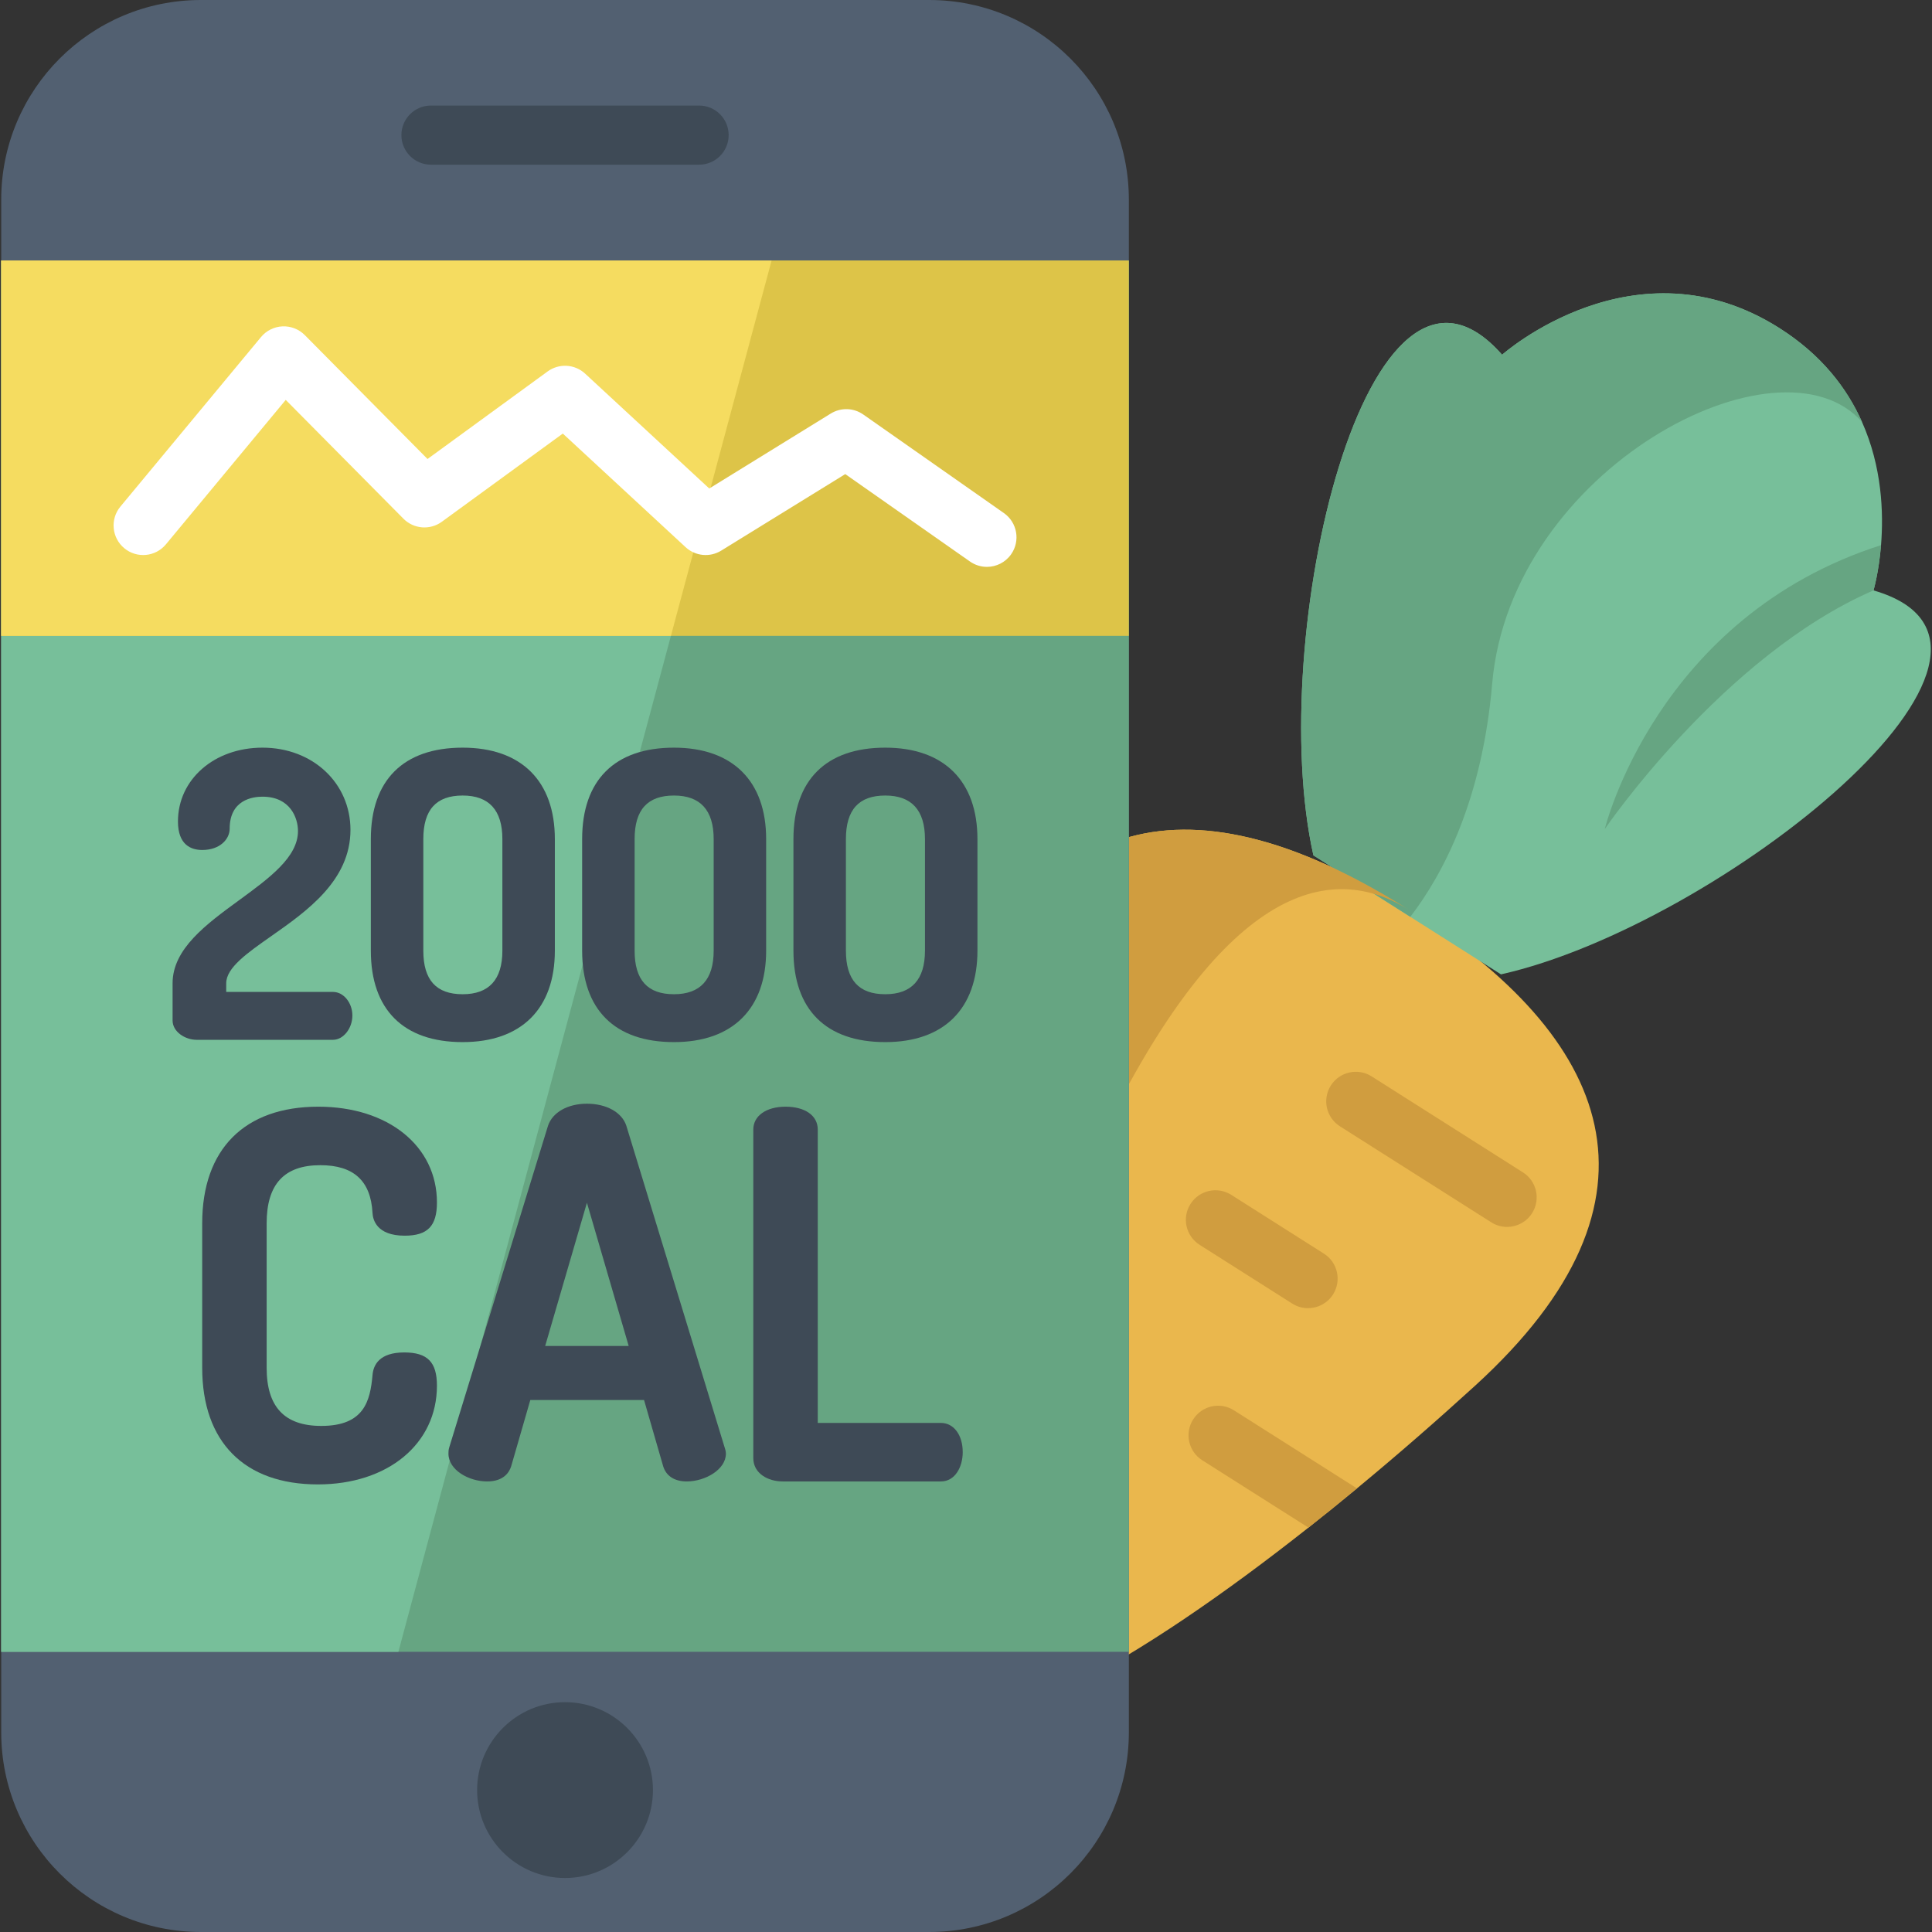 <svg id="Capa_1" enable-background="new 0 0 490 490" height="512" viewBox="0 0 490 490" width="512" xmlns="http://www.w3.org/2000/svg"><rect x="0" y="0" width="490" height="490" fill="#333333" stroke="none"/><g><g><path d="m374.094 351.469c-9.53 8.69-19.63 17.51-29.93 26.02-4.08 3.38-8.19 6.7-12.31 9.95-42.41 33.5-85.53 59.11-103.73 47.57-24.42-15.5-7.43-100.13 13.4-167.65 20.82-67.53 65.5-68.54 116.09-36.45 50.58 32.1 68.7 72.95 16.48 120.56z" fill="#eab74d"/><path d="m380.684 247.119-22.99-14.59-24.58-15.59c-12.34-55.13 13.74-165.74 47.85-126.97 0 0 33.72-29.99 70.35-6.75 10.65 6.76 17.12 15.21 20.94 23.81 5.07 11.37 5.49 22.99 4.82 31.23-.57 6.93-1.91 11.48-1.91 11.48 49.62 14.35-39.35 85.05-94.48 97.38z" fill="#77bf9a"/><path d="m472.259 107.026c-20.949-23.803-89.113 11.795-93.812 66.403-2.519 29.277-12.261 48.021-20.757 59.102l-24.58-15.587c-12.331-55.131 13.742-165.746 47.859-126.97 0 0 33.712-29.996 70.341-6.75 10.653 6.758 17.128 15.204 20.949 23.802z" fill="#66a582"/><g fill="#d09d3f"><path d="m228.118 435.009c-24.42-15.493-7.419-100.126 13.401-167.654s65.502-68.533 116.085-36.441c-22.513-14.272-49.766-2.21-79.299 59.779-29.521 61.987-61.038 137.389-50.187 144.316z"/><path d="m344.164 377.489c-4.08 3.38-8.19 6.7-12.31 9.95l-26.93-17.08c-3.5-2.22-4.54-6.86-2.32-10.35 2.22-3.5 6.86-4.54 10.35-2.32z"/><path d="m382.23 311.176c-1.374 0-2.765-.377-4.011-1.168l-38.373-24.345c-3.498-2.219-4.534-6.853-2.315-10.351 2.22-3.498 6.853-4.535 10.351-2.315l38.373 24.345c3.498 2.219 4.534 6.853 2.315 10.351-1.429 2.251-3.857 3.483-6.34 3.483z"/><path d="m331.748 331.784c-1.374 0-2.765-.377-4.011-1.168l-23.491-14.904c-3.498-2.219-4.534-6.853-2.315-10.351 2.22-3.498 6.852-4.534 10.351-2.315l23.491 14.904c3.498 2.219 4.534 6.853 2.315 10.351-1.429 2.252-3.858 3.483-6.34 3.483z"/></g></g><path d="m235.645 490h-184.679c-27.978 0-50.658-22.681-50.658-50.658v-388.684c-.001-27.977 22.68-50.658 50.658-50.658h184.679c27.978 0 50.658 22.681 50.658 50.658v388.683c.001 27.978-22.68 50.659-50.658 50.659z" fill="#526071"/><path d="m.309 66.059h286v352.88h-286z" fill="#66a582"/><path d="m195.699 66.059-94.66 352.88h-100.73v-352.88z" fill="#77bf9a"/><path d="m.309 66.059h285.99v95.21h-285.99z" fill="#ddc448"/><path d="m195.699 66.059-25.54 95.21h-169.85v-95.21z" fill="#f5dc60"/><path d="m177.305 41.768h-68c-4.142 0-7.5-3.358-7.5-7.5s3.358-7.5 7.5-7.5h68c4.142 0 7.5 3.358 7.5 7.5s-3.358 7.5-7.5 7.5z" fill="#3e4a56"/><path d="m143.305 476.307c-12.295 0-22.297-10.003-22.297-22.298s10.002-22.298 22.297-22.298 22.297 10.003 22.297 22.298-10.002 22.298-22.297 22.298z" fill="#3e4a56"/><path d="m250.301 143.77c-1.486 0-2.988-.441-4.298-1.359l-31.625-22.168-31.466 19.409c-2.866 1.768-6.559 1.409-9.031-.878l-31.139-28.811-30.682 22.367c-2.995 2.184-7.136 1.852-9.746-.782l-29.846-30.125-30.387 36.635c-2.645 3.189-7.374 3.629-10.561.985-3.188-2.644-3.629-7.373-.985-10.561l35.667-43.001c1.352-1.629 3.328-2.611 5.442-2.705 2.12-.092 4.169.71 5.659 2.214l31.129 31.421 30.458-22.203c2.895-2.112 6.88-1.879 9.512.555l31.484 29.131 30.817-19.01c2.55-1.573 5.79-1.477 8.242.242l35.667 25c3.392 2.378 4.214 7.055 1.837 10.447-1.458 2.083-3.784 3.197-6.148 3.197z" fill="#fff"/><g fill="#3e4a56"><path d="m84.467 251.576h-27.094v-2.196c0-3.945 5.32-7.676 11.479-11.996 8.925-6.26 20.033-14.05 20.033-26.908 0-11.889-9.593-20.854-22.313-20.854-12.222 0-21.438 8.046-21.438 18.715 0 5.982 3.354 7.238 6.168 7.238 4.512 0 6.947-2.777 6.947-5.39 0-7.337 5.821-8.129 8.323-8.129 7.107 0 9.004 5.477 9.004 8.712 0 6.632-7.279 11.951-14.985 17.582-8.269 6.042-16.819 12.29-16.819 21.03v9.434c0 2.89 3.199 4.904 6.071 4.904h34.625c2.613 0 4.904-2.883 4.904-6.168 0-3.238-2.246-5.974-4.905-5.974z"/><path d="m117.34 189.622c-15.016 0-23.286 8.235-23.286 23.189v28.302c0 14.953 8.27 23.189 23.286 23.189 14.86 0 23.383-8.452 23.383-23.189v-28.302c.001-14.737-8.522-23.189-23.383-23.189zm-9.976 23.189c0-7.433 3.263-11.047 9.977-11.047 6.685 0 10.074 3.717 10.074 11.047v28.302c0 7.33-3.389 11.046-10.074 11.046-6.713 0-9.977-3.613-9.977-11.046z"/><path d="m170.93 189.622c-15.016 0-23.286 8.235-23.286 23.189v28.302c0 14.953 8.27 23.189 23.286 23.189 14.86 0 23.383-8.452 23.383-23.189v-28.302c0-14.737-8.523-23.189-23.383-23.189zm-9.977 23.189c0-7.433 3.263-11.047 9.977-11.047 6.685 0 10.074 3.717 10.074 11.047v28.302c0 7.33-3.39 11.046-10.074 11.046-6.713 0-9.977-3.613-9.977-11.046z"/><path d="m224.52 189.622c-15.017 0-23.286 8.235-23.286 23.189v28.302c0 14.953 8.27 23.189 23.286 23.189 14.86 0 23.383-8.452 23.383-23.189v-28.302c-.001-14.737-8.523-23.189-23.383-23.189zm-9.977 23.189c0-7.433 3.264-11.047 9.977-11.047 6.685 0 10.074 3.717 10.074 11.047v28.302c0 7.33-3.39 11.046-10.074 11.046-6.713 0-9.977-3.613-9.977-11.046z"/></g><g fill="#3e4a56"><path d="m81.24 295.518c8.442 0 12.771 3.944 13.234 12.036.073 1.757 1.016 5.844 8.172 5.844 5.805 0 8.173-2.441 8.173-8.426 0-14.302-12.371-24.291-30.083-24.291-18.718 0-29.453 10.781-29.453 29.579v36.641c0 18.798 10.689 29.579 29.327 29.579 17.786 0 30.208-10.3 30.208-25.046 0-5.984-2.404-8.425-8.299-8.425-6.279 0-7.839 3.15-8.041 5.771-.592 6.509-2.083 12.865-12.987 12.865-9.328 0-13.862-4.823-13.862-14.743v-36.641c.001-9.92 4.453-14.743 13.611-14.743z"/><path d="m158.844 285.485c-1.125-3.377-5.045-5.559-9.985-5.559-4.864 0-8.734 2.182-9.871 5.593l-25.046 81.559c-.203.609-.203 1.163-.203 1.608 0 4.149 5.17 7.04 9.811 7.04 4.26 0 5.645-2.395 6.1-3.854l4.85-16.796h28.845l4.859 16.827c.771 2.465 2.889 3.823 5.964 3.823 4.69 0 9.937-3.011 9.937-7.04 0-.621-.182-1.168-.317-1.572zm.607 55.888h-21.184l10.592-36.33z"/><path d="m238.641 360.89h-31.238v-74.427c0-3.512-3.208-5.781-8.173-5.781-4.889 0-8.174 2.323-8.174 5.781v83.356c0 3.878 3.732 5.907 7.418 5.907h40.167c3.63 0 5.529-3.732 5.529-7.418 0-4.367-2.274-7.418-5.529-7.418z"/></g><path d="m477.074 138.259c-.57 6.93-1.91 11.48-1.91 11.48-38.16 16.53-68.16 60.53-68.16 60.53s13.05-53.76 70.07-72.01z" fill="#66a582"/></g></svg>